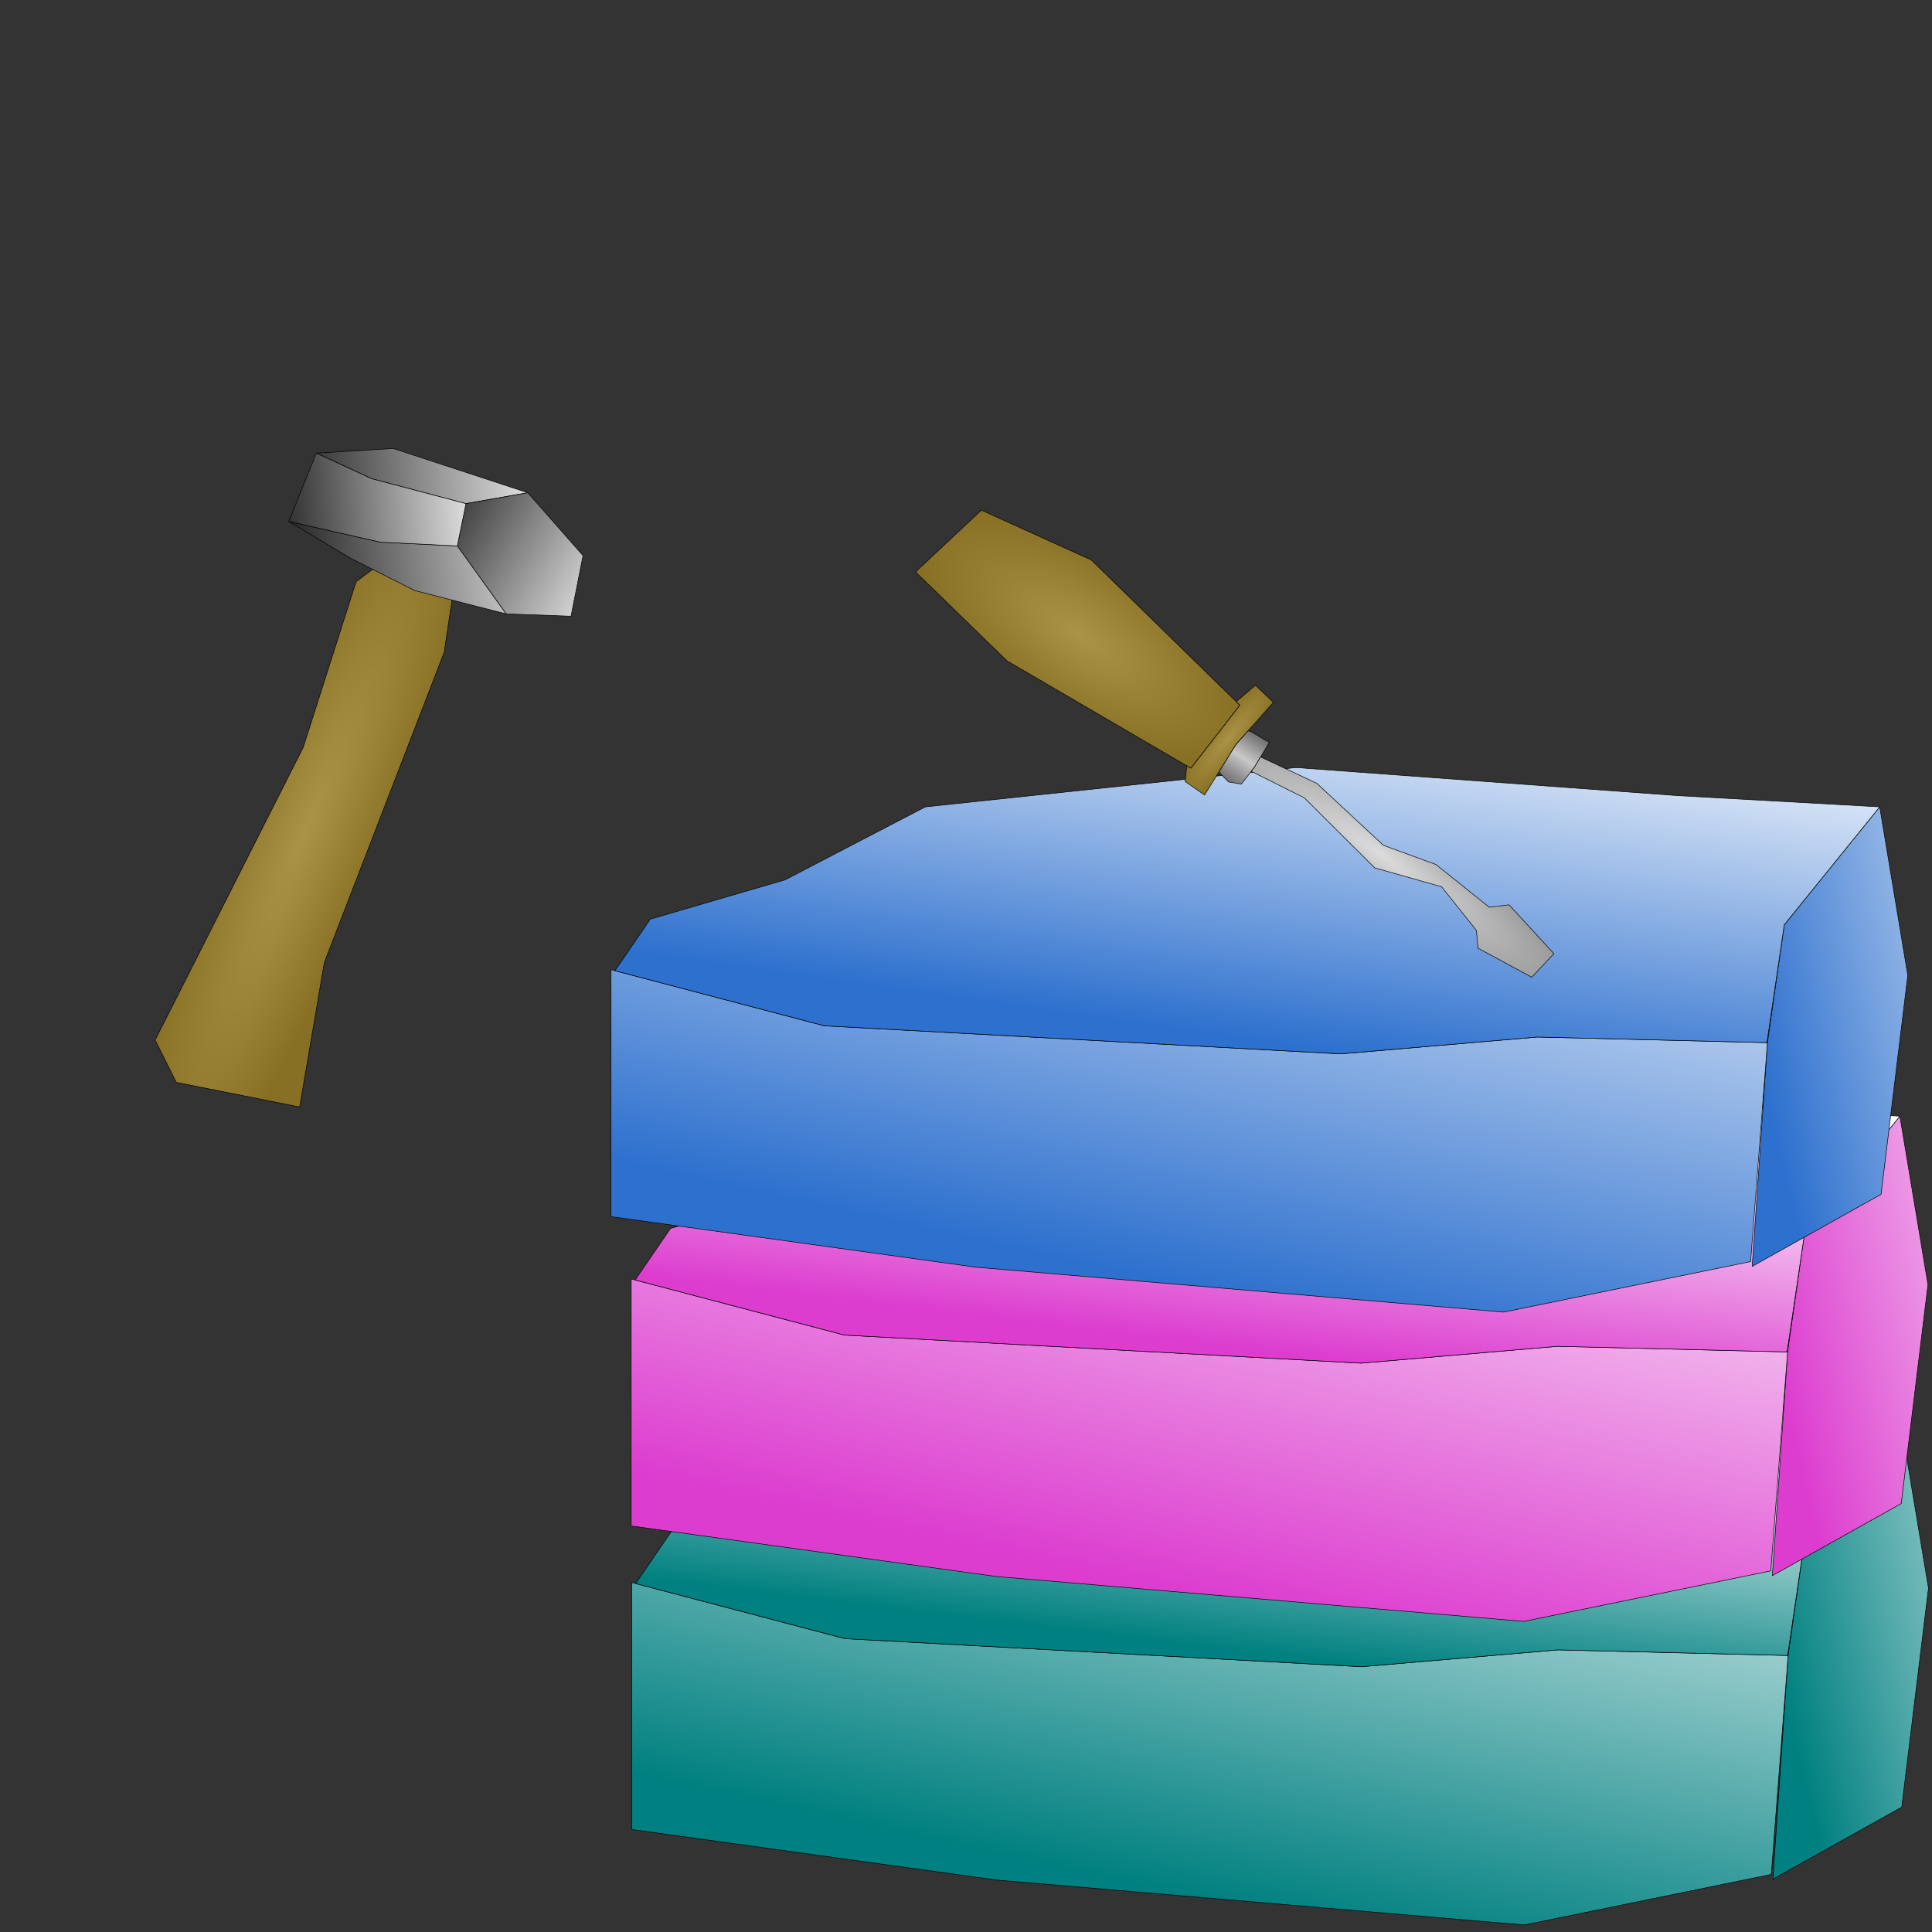 <?xml version="1.0" encoding="UTF-8" standalone="no"?>
<!-- Created with Inkscape (http://www.inkscape.org/) -->

<svg
     xmlns:dc="http://purl.org/dc/elements/1.1/"
     xmlns:cc="http://creativecommons.org/ns#"
     xmlns:rdf="http://www.w3.org/1999/02/22-rdf-syntax-ns#"
     xmlns:svg="http://www.w3.org/2000/svg"
     xmlns="http://www.w3.org/2000/svg"
     xmlns:xlink="http://www.w3.org/1999/xlink"
     xmlns:sodipodi="http://sodipodi.sourceforge.net/DTD/sodipodi-0.dtd"
     xmlns:inkscape="http://www.inkscape.org/namespaces/inkscape"
     width="1000mm"
     height="1000mm"
     viewBox="0 0 3543.307 3543.307"
     id="svg2"
     version="1.1"
     inkscape:version="0.91 r13725"
     sodipodi:docname="full-stack.svg">
    <rect x="0" y="0" width="3543.307" height="3543.307" fill="#333333" stroke="none"/>
    <defs
         id="defs4">
        <linearGradient
             inkscape:collect="always"
             id="linearGradient8650">
            <stop
                 style="stop-color:#000000"
                 offset="0"
                 id="stop8652" />
            <stop
                 style="stop-color:#ffffff"
                 offset="1"
                 id="stop8654" />
        </linearGradient>
        <linearGradient
             inkscape:collect="always"
             id="linearGradient8618">
            <stop
                 style="stop-color:#000000"
                 offset="0"
                 id="stop8620" />
            <stop
                 style="stop-color:#ffffff"
                 offset="1"
                 id="stop8622" />
        </linearGradient>
        <linearGradient
             inkscape:collect="always"
             id="linearGradient8586">
            <stop
                 style="stop-color:#ffffff"
                 offset="0"
                 id="stop8588" />
            <stop
                 style="stop-color:#000000"
                 offset="1"
                 id="stop8590" />
        </linearGradient>
        <linearGradient
             inkscape:collect="always"
             id="linearGradient8578">
            <stop
                 style="stop-color:#000000"
                 offset="0"
                 id="stop8580" />
            <stop
                 style="stop-color:#ffffff"
                 offset="1"
                 id="stop8582" />
        </linearGradient>
        <linearGradient
             id="linearGradient8521"
             inkscape:collect="always">
            <stop
                 id="stop8523"
                 offset="0"
                 style="stop-color:#aa9346" />
            <stop
                 id="stop8525"
                 offset="1"
                 style="stop-color:#877023" />
        </linearGradient>
        <linearGradient
             inkscape:collect="always"
             id="linearGradient8492">
            <stop
                 style="stop-color:#dcdcdc"
                 offset="0"
                 id="stop8494" />
            <stop
                 style="stop-color:#969696"
                 offset="1"
                 id="stop8496" />
        </linearGradient>
        <linearGradient
             inkscape:collect="always"
             id="linearGradient8453">
            <stop
                 style="stop-color:#707070"
                 offset="0"
                 id="stop8455" />
            <stop
                 id="stop8461"
                 offset="0.491"
                 style="stop-color:#c8c8c8" />
            <stop
                 style="stop-color:#707070"
                 offset="1"
                 id="stop8457" />
        </linearGradient>
        <linearGradient
             inkscape:collect="always"
             id="linearGradient8418">
            <stop
                 style="stop-color:#aa9346"
                 offset="0"
                 id="stop8420" />
            <stop
                 style="stop-color:#877023"
                 offset="1"
                 id="stop8422" />
        </linearGradient>
        <linearGradient
             inkscape:collect="always"
             id="linearGradient8410">
            <stop
                 style="stop-color:#aa9346"
                 offset="0"
                 id="stop8412" />
            <stop
                 style="stop-color:#877023"
                 offset="1"
                 id="stop8414" />
        </linearGradient>
        <linearGradient
             id="linearGradient8381"
             inkscape:collect="always">
            <stop
                 id="stop8383"
                 offset="0"
                 style="stop-color:#2d70ce" />
            <stop
                 id="stop8385"
                 offset="1"
                 style="stop-color:#ffffff" />
        </linearGradient>
        <linearGradient
             id="linearGradient8375"
             inkscape:collect="always">
            <stop
                 id="stop8377"
                 offset="0"
                 style="stop-color:#2d70ce" />
            <stop
                 id="stop8379"
                 offset="1"
                 style="stop-color:#ffffff" />
        </linearGradient>
        <linearGradient
             id="linearGradient8369"
             inkscape:collect="always">
            <stop
                 id="stop8371"
                 offset="0"
                 style="stop-color:#2d70ce" />
            <stop
                 id="stop8373"
                 offset="1"
                 style="stop-color:#ffffff" />
        </linearGradient>
        <linearGradient
             id="linearGradient8313"
             inkscape:collect="always">
            <stop
                 id="stop8315"
                 offset="0"
                 style="stop-color:#dc3dcf" />
            <stop
                 id="stop8317"
                 offset="1"
                 style="stop-color:#ffffff" />
        </linearGradient>
        <linearGradient
             id="linearGradient8307"
             inkscape:collect="always">
            <stop
                 id="stop8309"
                 offset="0"
                 style="stop-color:#dc3dcf" />
            <stop
                 id="stop8311"
                 offset="1"
                 style="stop-color:#ffffff" />
        </linearGradient>
        <linearGradient
             id="linearGradient8301"
             inkscape:collect="always">
            <stop
                 id="stop8303"
                 offset="0"
                 style="stop-color:#dc3dcf" />
            <stop
                 id="stop8305"
                 offset="1"
                 style="stop-color:#ffffff" />
        </linearGradient>
        <linearGradient
             inkscape:collect="always"
             id="linearGradient8197">
            <stop
                 style="stop-color:#008080"
                 offset="0"
                 id="stop8199" />
            <stop
                 style="stop-color:#ffffff"
                 offset="1"
                 id="stop8201" />
        </linearGradient>
        <linearGradient
             inkscape:collect="always"
             id="linearGradient8189">
            <stop
                 style="stop-color:#008080"
                 offset="0"
                 id="stop8191" />
            <stop
                 style="stop-color:#ffffff"
                 offset="1"
                 id="stop8193" />
        </linearGradient>
        <linearGradient
             inkscape:collect="always"
             id="linearGradient8181">
            <stop
                 style="stop-color:#008080"
                 offset="0"
                 id="stop8183" />
            <stop
                 style="stop-color:#ffffff"
                 offset="1"
                 id="stop8185" />
        </linearGradient>
        <linearGradient
             inkscape:collect="always"
             xlink:href="#linearGradient8181"
             id="linearGradient8187"
             x1="2754.469"
             y1="3142.422"
             x2="2793.827"
             y2="2819.359"
             gradientUnits="userSpaceOnUse"
             gradientTransform="matrix(1.592,0,0,1.592,-1888.895,-4437.97)" />
        <linearGradient
             inkscape:collect="always"
             xlink:href="#linearGradient8189"
             id="linearGradient8195"
             x1="2553.28"
             y1="915.827"
             x2="2704.286"
             y2="228.969"
             gradientUnits="userSpaceOnUse"
             gradientTransform="matrix(1.592,0,0,1.592,-1888.895,-471.549)" />
        <linearGradient
             inkscape:collect="always"
             xlink:href="#linearGradient8197"
             id="linearGradient8203"
             x1="3227.771"
             y1="3122.55"
             x2="3651.964"
             y2="3021.876"
             gradientUnits="userSpaceOnUse"
             gradientTransform="matrix(1.592,0,0,1.592,-1888.895,-4437.97)" />
        <linearGradient
             gradientTransform="matrix(1.592,0,0,1.592,-1889.849,-4994.683)"
             inkscape:collect="always"
             xlink:href="#linearGradient8301"
             id="linearGradient8187-2"
             x1="2754.469"
             y1="3142.422"
             x2="2793.827"
             y2="2819.359"
             gradientUnits="userSpaceOnUse" />
        <linearGradient
             gradientTransform="matrix(1.592,0,0,1.592,-1889.849,-1028.263)"
             inkscape:collect="always"
             xlink:href="#linearGradient8307"
             id="linearGradient8195-4"
             x1="2553.28"
             y1="915.827"
             x2="2704.286"
             y2="228.969"
             gradientUnits="userSpaceOnUse" />
        <linearGradient
             gradientTransform="matrix(1.592,0,0,1.592,-1889.849,-4994.683)"
             inkscape:collect="always"
             xlink:href="#linearGradient8313"
             id="linearGradient8203-7"
             x1="3227.771"
             y1="3122.55"
             x2="3651.964"
             y2="3021.876"
             gradientUnits="userSpaceOnUse" />
        <linearGradient
             gradientTransform="matrix(1.592,0,0,1.592,-1926.842,-5561.922)"
             inkscape:collect="always"
             xlink:href="#linearGradient8375"
             id="linearGradient8187-5"
             x1="2754.469"
             y1="3142.422"
             x2="2819.69"
             y2="2683.575"
             gradientUnits="userSpaceOnUse" />
        <linearGradient
             gradientTransform="matrix(1.592,0,0,1.592,-1926.842,-1595.502)"
             inkscape:collect="always"
             xlink:href="#linearGradient8369"
             id="linearGradient8195-6"
             x1="2553.28"
             y1="915.827"
             x2="2704.286"
             y2="228.969"
             gradientUnits="userSpaceOnUse" />
        <linearGradient
             gradientTransform="matrix(1.592,0,0,1.592,-1926.842,-5561.922)"
             inkscape:collect="always"
             xlink:href="#linearGradient8381"
             id="linearGradient8203-8"
             x1="3227.771"
             y1="3122.55"
             x2="3651.964"
             y2="3021.876"
             gradientUnits="userSpaceOnUse" />
        <radialGradient
             inkscape:collect="always"
             xlink:href="#linearGradient8410"
             id="radialGradient8416"
             cx="685.346"
             cy="413.815"
             fx="685.346"
             fy="413.815"
             r="233.31"
             gradientTransform="matrix(1.228,0.824,-0.355,0.529,1287.077,380.724)"
             gradientUnits="userSpaceOnUse" />
        <radialGradient
             inkscape:collect="always"
             xlink:href="#linearGradient8418"
             id="radialGradient8424"
             cx="933.371"
             cy="402.786"
             fx="933.371"
             fy="402.786"
             r="22.839"
             gradientTransform="matrix(1.32,1.043,-4.081,5.163,2663.456,-1697.725)"
             gradientUnits="userSpaceOnUse" />
        <linearGradient
             inkscape:collect="always"
             xlink:href="#linearGradient8453"
             id="linearGradient8459"
             x1="964.644"
             y1="373.28"
             x2="970.611"
             y2="448.001"
             gradientUnits="userSpaceOnUse"
             gradientTransform="matrix(1.051,0.817,-0.817,1.051,1599.745,169.493)" />
        <radialGradient
             inkscape:collect="always"
             xlink:href="#linearGradient8492"
             id="radialGradient8498"
             cx="1199.839"
             cy="490.323"
             fx="1199.839"
             fy="490.323"
             r="243.251"
             gradientTransform="matrix(1.458,1.041,-0.22,0.308,886.934,164.25)"
             gradientUnits="userSpaceOnUse" />
        <radialGradient
             inkscape:collect="always"
             xlink:href="#linearGradient8521"
             id="radialGradient8535"
             cx="559.299"
             cy="1529.203"
             fx="559.299"
             fy="1529.203"
             r="275.36"
             gradientTransform="matrix(0.491,0.202,-1.102,2.678,1969.236,-2679.048)"
             gradientUnits="userSpaceOnUse" />
        <linearGradient
             inkscape:collect="always"
             xlink:href="#linearGradient8578"
             id="linearGradient8584"
             x1="427.381"
             y1="913.112"
             x2="918.917"
             y2="874.272"
             gradientUnits="userSpaceOnUse" />
        <linearGradient
             inkscape:collect="always"
             xlink:href="#linearGradient8586"
             id="linearGradient8592"
             x1="1039.643"
             y1="831.316"
             x2="447.744"
             y2="886.037"
             gradientUnits="userSpaceOnUse" />
        <linearGradient
             inkscape:collect="always"
             xlink:href="#linearGradient8618"
             id="linearGradient8624"
             x1="450.422"
             y1="1097.254"
             x2="1073.506"
             y2="1017.242"
             gradientUnits="userSpaceOnUse" />
        <linearGradient
             inkscape:collect="always"
             xlink:href="#linearGradient8650"
             id="linearGradient8656"
             x1="722.741"
             y1="893.457"
             x2="1142.962"
             y2="1136.919"
             gradientUnits="userSpaceOnUse" />
    </defs>
    <sodipodi:namedview
         id="base"
         pagecolor="#ffffff"
         bordercolor="#666666"
         borderopacity="1.0"
         inkscape:pageopacity="0.0"
         inkscape:pageshadow="2"
         inkscape:zoom="0.15437556"
         inkscape:cx="1771.6535"
         inkscape:cy="1768.4147"
         inkscape:document-units="px"
         inkscape:current-layer="layer3"
         showgrid="false"
         inkscape:snap-bbox="false"
         inkscape:bbox-paths="true"
         inkscape:bbox-nodes="true"
         inkscape:snap-bbox-edge-midpoints="true"
         inkscape:snap-bbox-midpoints="true"
         inkscape:object-paths="true"
         inkscape:snap-intersection-paths="true"
         inkscape:object-nodes="true"
         inkscape:snap-smooth-nodes="false"
         inkscape:snap-midpoints="false"
         inkscape:snap-object-midpoints="true"
         inkscape:snap-center="true"
         inkscape:snap-text-baseline="true"
         inkscape:snap-page="true"
         inkscape:snap-nodes="false"
         inkscape:snap-others="false" />
    <g
         inkscape:label="Stack"
         inkscape:groupmode="layer"
         id="layer1"
         transform="translate(0,2490.945)"
         sodipodi:insensitive="true">
        <path
             style="fill:url(#linearGradient8203);fill-rule:evenodd;stroke:#000000;stroke-width:1px;stroke-linecap:round;stroke-linejoin:round"
             d="m 3485.363,112.801 -175.024,216.212 -30.886,216.215 -28.033,410.325 236.443,-132.232 48.978,-401.645 z"
             id="path8072"
             inkscape:connector-curvature="0"
             sodipodi:nodetypes="ccccccc" />
        <path
             style="fill:url(#linearGradient8195);fill-rule:evenodd;stroke:#000000;stroke-width:1px;stroke-linejoin:round"
             d="m 3248.567,946.768 -453.003,92.663 -967.778,-82.367 -669.208,-92.663 0,-154.438 0,-298.58 391.23,102.959 947.187,51.479 360.343,-30.887 422.116,10.296 z"
             id="path8068"
             inkscape:connector-curvature="0"
             sodipodi:nodetypes="ccccccccccc" />
        <path
             style="fill:url(#linearGradient8187);fill-rule:evenodd;stroke:#000000;stroke-width:1px;stroke-linejoin:round"
             d="m 2414.631,40.732 -679.506,72.072 -257.387,133.846 -247.093,72.069 -64.27,93.655 0.15,1.101 383.283,100.865 947.187,51.48 360.344,-30.889 419.485,10.232 2.006,-2.165 31.51,-213.983 175.024,-216.212 -370.638,-20.595 -700.094,-51.477 z"
             id="path8070"
             inkscape:connector-curvature="0" />
        <path
             style="fill:url(#linearGradient8203-7);fill-rule:evenodd;stroke:#000000;stroke-width:1px;stroke-linecap:round;stroke-linejoin:round"
             d="m 3484.409,-443.913 -175.024,216.212 -30.886,216.215 -28.033,410.325 236.443,-132.232 48.978,-401.645 z"
             id="path8072-3"
             inkscape:connector-curvature="0"
             sodipodi:nodetypes="ccccccc" />
        <path
             style="fill:url(#linearGradient8195-4);fill-rule:evenodd;stroke:#000000;stroke-width:1px;stroke-linejoin:round"
             d="m 3247.613,390.054 -453.003,92.663 -967.778,-82.367 -669.208,-92.663 0,-154.438 0,-298.58 391.23,102.959 947.187,51.479 360.343,-30.887 422.116,10.296 z"
             id="path8068-8"
             inkscape:connector-curvature="0"
             sodipodi:nodetypes="ccccccccccc" />
        <path
             inkscape:connector-curvature="0"
             style="fill:url(#linearGradient8187-2);fill-rule:evenodd;stroke:#000000;stroke-width:1px;stroke-linejoin:round"
             d="m 2413.677,-515.982 -679.506,72.072 -257.387,133.846 -247.093,72.069 -64.27,93.655 0.15,1.101 383.283,100.865 947.187,51.48 360.344,-30.889 419.485,10.232 2.006,-2.165 31.51,-213.983 175.024,-216.212 -370.638,-20.595 -700.094,-51.477 z"
             id="path8070-1" />
        <path
             style="fill:url(#linearGradient8203-8);fill-rule:evenodd;stroke:#000000;stroke-width:1px;stroke-linecap:round;stroke-linejoin:round"
             d="m 3447.416,-1011.152 -175.024,216.212 -30.886,216.215 -28.033,410.325 236.443,-132.232 48.978,-401.645 z"
             id="path8072-7"
             inkscape:connector-curvature="0"
             sodipodi:nodetypes="ccccccc" />
        <path
             style="fill:url(#linearGradient8195-6);fill-rule:evenodd;stroke:#000000;stroke-width:1px;stroke-linejoin:round"
             d="m 3210.62,-177.185 -453.003,92.663 -967.778,-82.367 -669.208,-92.663 0,-154.438 0,-298.58 391.229,102.959 947.187,51.479 360.343,-30.887 422.116,10.296 z"
             id="path8068-1"
             inkscape:connector-curvature="0"
             sodipodi:nodetypes="ccccccccccc" />
        <path
             inkscape:connector-curvature="0"
             style="fill:url(#linearGradient8187-5);fill-rule:evenodd;stroke:#000000;stroke-width:1px;stroke-linejoin:round"
             d="m 2376.685,-1083.22 -679.506,72.072 -257.387,133.847 -247.093,72.069 -64.27,93.655 0.15,1.101 383.283,100.865 947.187,51.48 360.344,-30.889 419.485,10.232 2.006,-2.165 31.51,-213.983 175.024,-216.212 -370.638,-20.595 -700.094,-51.477 z"
             id="path8070-8" />
    </g>
    <g
         inkscape:groupmode="layer"
         id="layer2"
         inkscape:label="Chisel"
         sodipodi:insensitive="true">
        <path
             style="fill:url(#radialGradient8416);fill-rule:evenodd;stroke:#000000;stroke-width:1px"
             d="m 1799.87,935.655 201.556,91.316 272.533,266.435 -89.814,115.504 -337.442,-196.981 -167.596,-163.031 z"
             id="path8390"
             inkscape:connector-curvature="0" />
        <path
             style="fill:url(#radialGradient8424);fill-rule:evenodd;stroke:#000000;stroke-width:1px"
             d="m 2302.347,1256.661 -35.117,30.164 6.729,6.58 -89.816,115.505 -7.641,-4.459 -2.866,28.857 35.529,24.745 58.068,-93.214 68.248,-76.647 -33.134,-31.531 z"
             id="path8392"
             inkscape:connector-curvature="0" />
        <path
             style="fill:url(#linearGradient8459);fill-rule:evenodd;stroke:#000000;stroke-width:1px"
             d="m 2327.841,1361.672 -33.451,-19.896 -5.371,-1.407 -21.786,24.469 -31.814,51.07 17.773,18.171 23.43,3.949 23.705,-30.485 27.514,-45.87 z"
             id="path8426"
             inkscape:connector-curvature="0" />
        <path
             style="fill:url(#radialGradient8498);fill-rule:evenodd;stroke:#000000;stroke-width:1px"
             d="m 2767.631,1659.432 -36.238,4.534 -97.881,-78.451 -96.423,-35.255 -121.993,-113.555 -103.205,-48.443 -11.564,19.281 -5.493,7.064 97.292,48.63 129.113,128.438 122.631,34.607 63.908,80.073 2.755,32.516 98.69,53.376 40.602,-43.199 -82.195,-89.616 z"
             id="path8463"
             inkscape:connector-curvature="0" />
    </g>
    <g
         inkscape:groupmode="layer"
         id="layer3"
         inkscape:label="Hammer">
        <path
             style="fill:url(#radialGradient8535);fill-rule:evenodd;stroke:#000000;stroke-width:1px"
             d="m 323.294,1985.028 226.306,45.261 45.261,-265.101 219.84,-568.998 19.398,-129.318 -129.318,-38.795 -51.727,38.795 -96.988,303.897 -271.567,536.669 z"
             id="path8501"
             inkscape:connector-curvature="0" />
        <path
             style="fill:url(#linearGradient8592);fill-rule:evenodd;stroke:#000000;stroke-width:1px"
             d="M 580.199,831.066 681.522,877.911 854.638,923.678 967.932,903.697 721.192,822.522 Z"
             id="path8570"
             inkscape:connector-curvature="0" />
        <path
             style="fill:url(#linearGradient8656);fill-rule:evenodd;stroke-width:1px;stroke:#000000"
             d="m 854.638,923.678 -15.919,77.604 89.558,124.58 118.963,4.272 22.03,-111.082 -101.339,-115.355 z"
             id="path8572"
             inkscape:connector-curvature="0" />
        <path
             style="fill:url(#linearGradient8624);fill-rule:evenodd;stroke:#000000;stroke-width:1px"
             d="m 928.277,1125.862 -89.558,-124.58 -141.279,-6.964 -167.893,-38.024 74.923,44.706 37.413,22.325 118.963,59.813 z"
             id="path8574"
             inkscape:connector-curvature="0" />
        <path
             style="fill:url(#linearGradient8584);fill-rule:evenodd;stroke:#000000;stroke-width:1px"
             d="m 580.199,831.067 -50.652,125.226 167.893,38.024 141.279,6.964 L 854.638,923.678 681.522,877.911 Z"
             id="path8576"
             inkscape:connector-curvature="0"
             sodipodi:nodetypes="ccccccc" />
    </g>
</svg>
